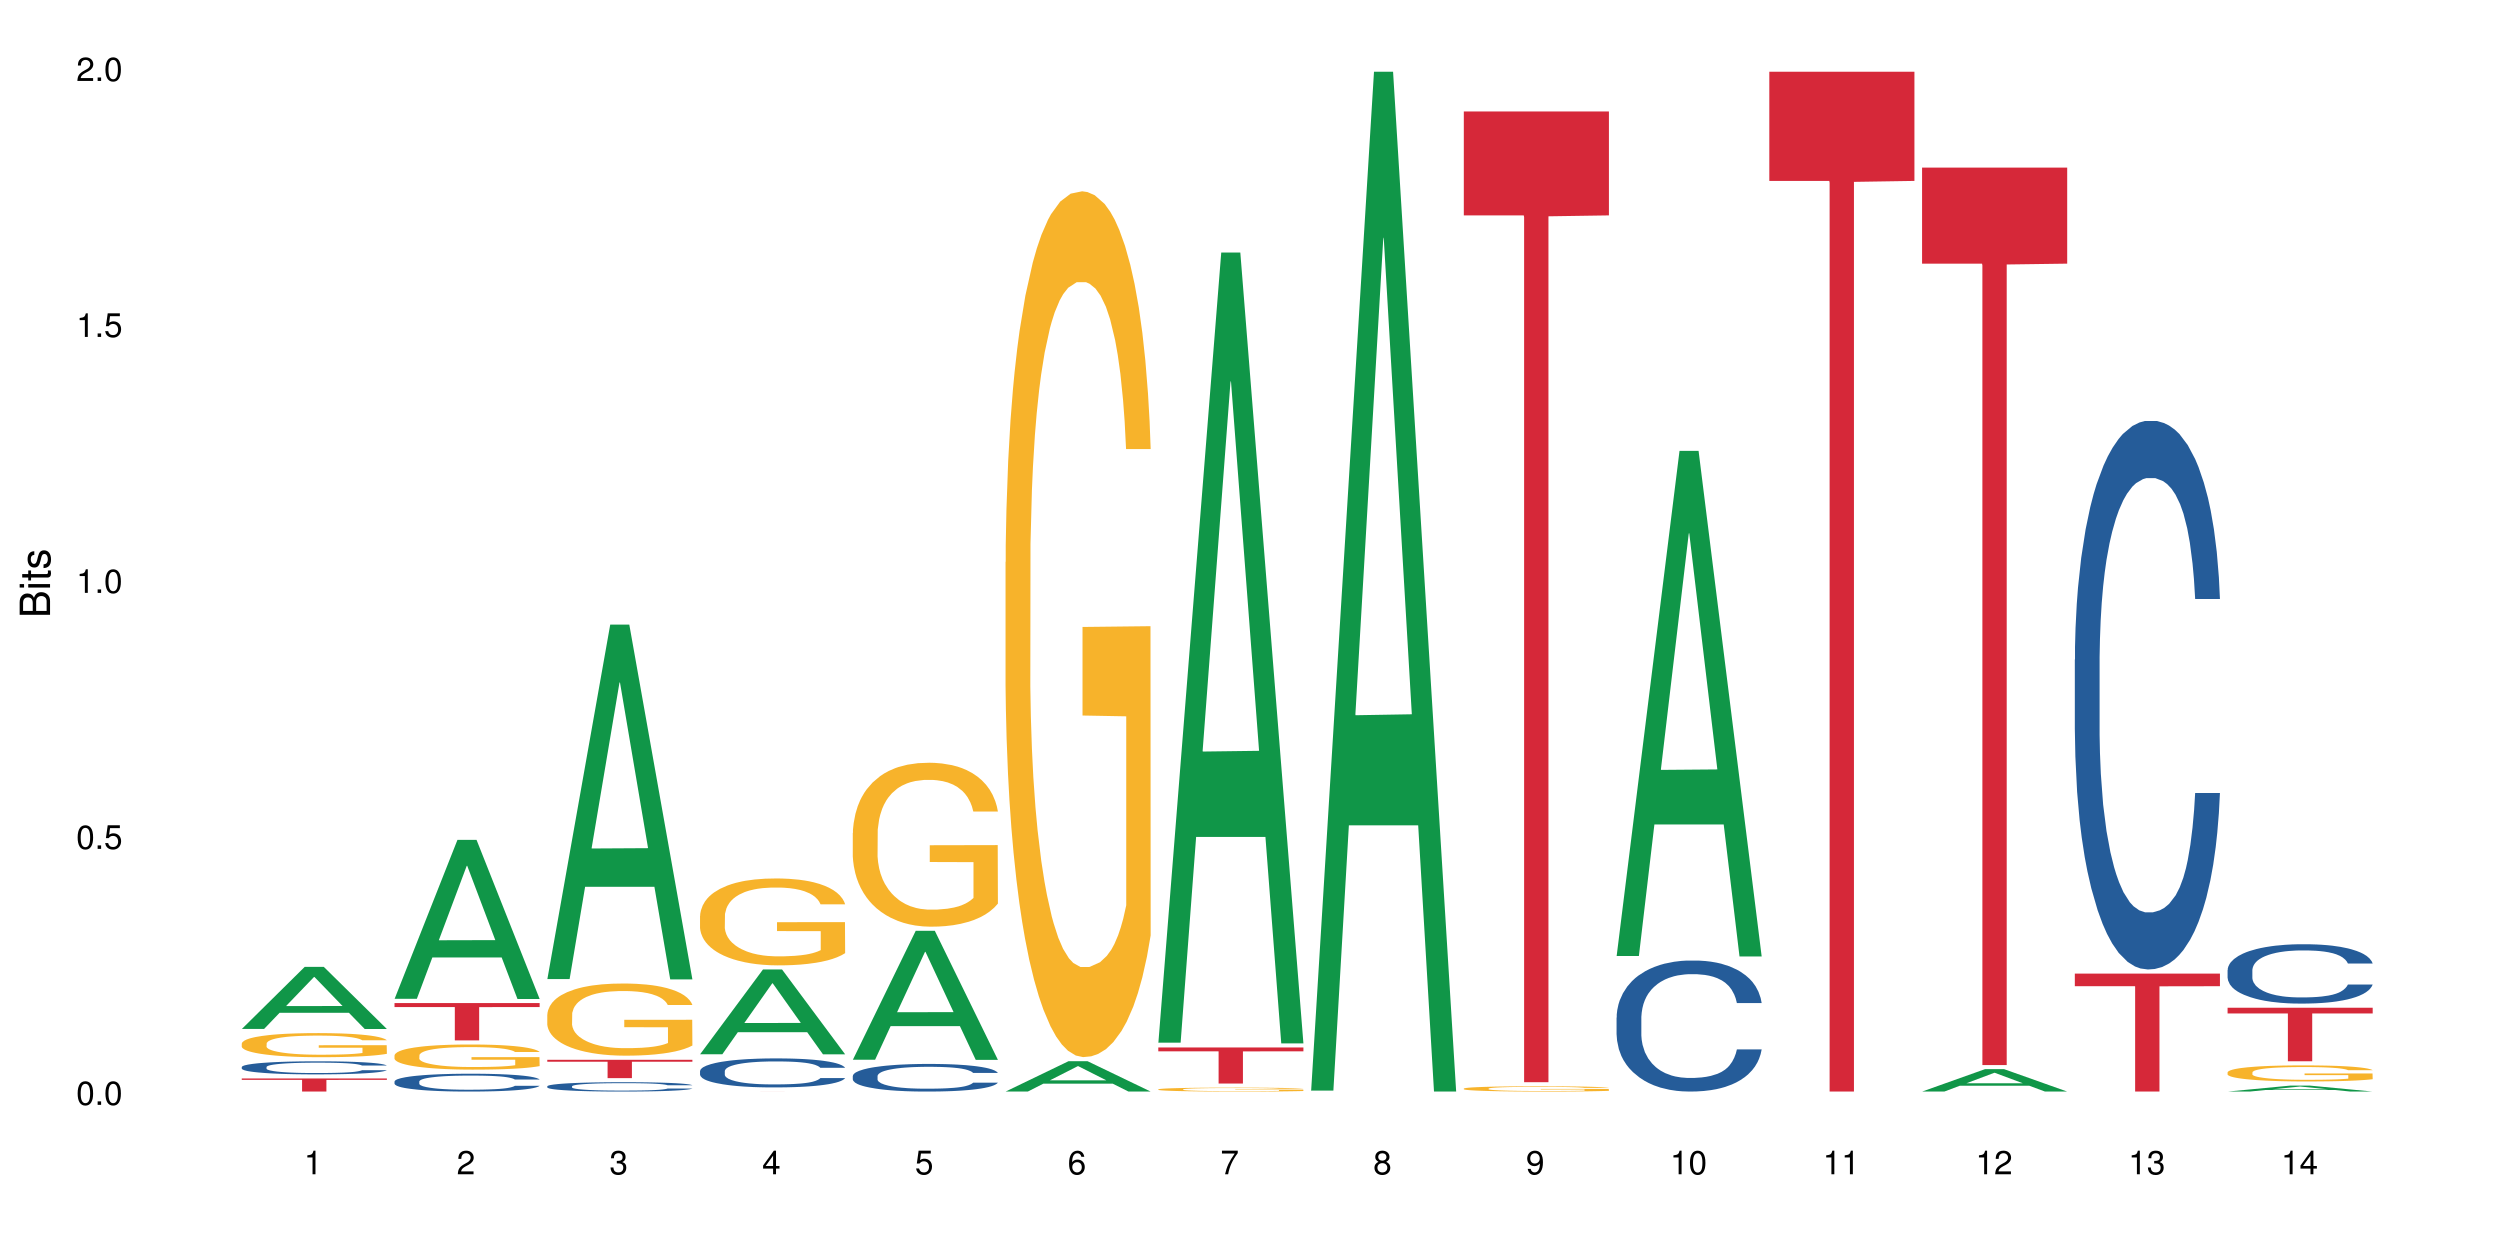 <?xml version="1.0" encoding="UTF-8"?>
<svg xmlns="http://www.w3.org/2000/svg" xmlns:xlink="http://www.w3.org/1999/xlink" width="720pt" height="360pt" viewBox="0 0 720 360" version="1.1">
<defs>
<g>
<symbol overflow="visible" id="glyph0-0">
<path style="stroke:none;" d=""/>
</symbol>
<symbol overflow="visible" id="glyph0-1">
<path style="stroke:none;" d="M 2.641 -6.797 C 2 -6.797 1.422 -6.531 1.078 -6.047 C 0.641 -5.453 0.406 -4.547 0.406 -3.297 C 0.406 -1 1.188 0.219 2.641 0.219 C 4.078 0.219 4.859 -1 4.859 -3.234 C 4.859 -4.562 4.656 -5.438 4.203 -6.047 C 3.844 -6.531 3.281 -6.797 2.641 -6.797 Z M 2.641 -6.047 C 3.547 -6.047 4 -5.125 4 -3.312 C 4 -1.375 3.562 -0.484 2.625 -0.484 C 1.734 -0.484 1.281 -1.422 1.281 -3.281 C 1.281 -5.141 1.734 -6.047 2.641 -6.047 Z M 2.641 -6.047 "/>
</symbol>
<symbol overflow="visible" id="glyph0-2">
<path style="stroke:none;" d="M 1.828 -1 L 0.828 -1 L 0.828 0 L 1.828 0 Z M 1.828 -1 "/>
</symbol>
<symbol overflow="visible" id="glyph0-3">
<path style="stroke:none;" d="M 4.562 -6.797 L 1.062 -6.797 L 0.547 -3.094 L 1.328 -3.094 C 1.719 -3.562 2.047 -3.734 2.578 -3.734 C 3.484 -3.734 4.062 -3.109 4.062 -2.094 C 4.062 -1.125 3.484 -0.531 2.578 -0.531 C 1.828 -0.531 1.375 -0.906 1.188 -1.672 L 0.328 -1.672 C 0.453 -1.109 0.547 -0.844 0.75 -0.594 C 1.125 -0.078 1.828 0.219 2.594 0.219 C 3.969 0.219 4.922 -0.781 4.922 -2.219 C 4.922 -3.562 4.031 -4.484 2.719 -4.484 C 2.25 -4.484 1.859 -4.359 1.469 -4.062 L 1.734 -5.969 L 4.562 -5.969 Z M 4.562 -6.797 "/>
</symbol>
<symbol overflow="visible" id="glyph0-4">
<path style="stroke:none;" d="M 2.484 -4.844 L 2.484 0 L 3.328 0 L 3.328 -6.797 L 2.766 -6.797 C 2.469 -5.75 2.281 -5.609 0.984 -5.453 L 0.984 -4.844 Z M 2.484 -4.844 "/>
</symbol>
<symbol overflow="visible" id="glyph0-5">
<path style="stroke:none;" d="M 4.859 -0.828 L 1.281 -0.828 C 1.359 -1.391 1.672 -1.75 2.5 -2.234 L 3.469 -2.75 C 4.406 -3.266 4.906 -3.969 4.906 -4.812 C 4.906 -5.375 4.672 -5.906 4.266 -6.266 C 3.859 -6.625 3.375 -6.797 2.719 -6.797 C 1.859 -6.797 1.219 -6.5 0.844 -5.922 C 0.609 -5.562 0.5 -5.125 0.484 -4.438 L 1.328 -4.438 C 1.359 -4.906 1.406 -5.188 1.531 -5.406 C 1.75 -5.812 2.188 -6.062 2.703 -6.062 C 3.469 -6.062 4.031 -5.516 4.031 -4.781 C 4.031 -4.25 3.719 -3.797 3.125 -3.438 L 2.234 -2.938 C 0.812 -2.141 0.406 -1.5 0.328 0 L 4.859 0 Z M 4.859 -0.828 "/>
</symbol>
<symbol overflow="visible" id="glyph0-6">
<path style="stroke:none;" d="M 2.125 -3.125 L 2.578 -3.125 C 3.516 -3.125 3.984 -2.703 3.984 -1.891 C 3.984 -1.031 3.469 -0.531 2.578 -0.531 C 1.656 -0.531 1.203 -0.984 1.156 -1.969 L 0.312 -1.969 C 0.344 -1.422 0.438 -1.078 0.609 -0.766 C 0.953 -0.109 1.625 0.219 2.547 0.219 C 3.953 0.219 4.859 -0.609 4.859 -1.906 C 4.859 -2.766 4.516 -3.25 3.703 -3.516 C 4.344 -3.766 4.656 -4.25 4.656 -4.938 C 4.656 -6.109 3.875 -6.797 2.578 -6.797 C 1.203 -6.797 0.484 -6.047 0.453 -4.609 L 1.297 -4.609 C 1.312 -5.016 1.344 -5.25 1.453 -5.453 C 1.641 -5.828 2.062 -6.062 2.594 -6.062 C 3.344 -6.062 3.797 -5.625 3.797 -4.906 C 3.797 -4.422 3.609 -4.141 3.25 -3.984 C 3.016 -3.891 2.719 -3.844 2.125 -3.844 Z M 2.125 -3.125 "/>
</symbol>
<symbol overflow="visible" id="glyph0-7">
<path style="stroke:none;" d="M 3.141 -1.625 L 3.141 0 L 3.984 0 L 3.984 -1.625 L 4.984 -1.625 L 4.984 -2.391 L 3.984 -2.391 L 3.984 -6.797 L 3.359 -6.797 L 0.266 -2.516 L 0.266 -1.625 Z M 3.141 -2.391 L 1 -2.391 L 3.141 -5.359 Z M 3.141 -2.391 "/>
</symbol>
<symbol overflow="visible" id="glyph0-8">
<path style="stroke:none;" d="M 4.781 -5.031 C 4.609 -6.141 3.891 -6.797 2.844 -6.797 C 2.094 -6.797 1.422 -6.438 1.031 -5.828 C 0.609 -5.172 0.406 -4.344 0.406 -3.094 C 0.406 -1.953 0.578 -1.234 0.984 -0.625 C 1.359 -0.078 1.953 0.219 2.703 0.219 C 3.984 0.219 4.922 -0.734 4.922 -2.078 C 4.922 -3.344 4.062 -4.234 2.844 -4.234 C 2.172 -4.234 1.641 -3.969 1.281 -3.469 C 1.281 -5.125 1.828 -6.047 2.797 -6.047 C 3.391 -6.047 3.797 -5.672 3.938 -5.031 Z M 2.734 -3.484 C 3.547 -3.484 4.062 -2.922 4.062 -2 C 4.062 -1.156 3.484 -0.531 2.703 -0.531 C 1.922 -0.531 1.328 -1.188 1.328 -2.047 C 1.328 -2.891 1.906 -3.484 2.734 -3.484 Z M 2.734 -3.484 "/>
</symbol>
<symbol overflow="visible" id="glyph0-9">
<path style="stroke:none;" d="M 4.984 -6.797 L 0.438 -6.797 L 0.438 -5.969 L 4.109 -5.969 C 2.5 -3.656 1.828 -2.234 1.328 0 L 2.219 0 C 2.594 -2.172 3.453 -4.047 4.984 -6.094 Z M 4.984 -6.797 "/>
</symbol>
<symbol overflow="visible" id="glyph0-10">
<path style="stroke:none;" d="M 3.75 -3.578 C 4.453 -4 4.688 -4.344 4.688 -4.984 C 4.688 -6.047 3.844 -6.797 2.641 -6.797 C 1.438 -6.797 0.594 -6.047 0.594 -4.984 C 0.594 -4.359 0.828 -4.016 1.516 -3.578 C 0.734 -3.203 0.359 -2.641 0.359 -1.891 C 0.359 -0.641 1.297 0.219 2.641 0.219 C 3.984 0.219 4.922 -0.641 4.922 -1.875 C 4.922 -2.641 4.531 -3.203 3.75 -3.578 Z M 2.641 -6.047 C 3.359 -6.047 3.812 -5.625 3.812 -4.969 C 3.812 -4.344 3.344 -3.922 2.641 -3.922 C 1.922 -3.922 1.453 -4.344 1.453 -4.984 C 1.453 -5.625 1.922 -6.047 2.641 -6.047 Z M 2.641 -3.203 C 3.484 -3.203 4.062 -2.672 4.062 -1.875 C 4.062 -1.062 3.484 -0.531 2.625 -0.531 C 1.797 -0.531 1.219 -1.078 1.219 -1.875 C 1.219 -2.672 1.797 -3.203 2.641 -3.203 Z M 2.641 -3.203 "/>
</symbol>
<symbol overflow="visible" id="glyph0-11">
<path style="stroke:none;" d="M 0.516 -1.547 C 0.672 -0.438 1.406 0.219 2.438 0.219 C 3.188 0.219 3.859 -0.141 4.266 -0.75 C 4.688 -1.406 4.891 -2.25 4.891 -3.484 C 4.891 -4.625 4.703 -5.359 4.312 -5.953 C 3.938 -6.5 3.344 -6.797 2.594 -6.797 C 1.297 -6.797 0.359 -5.844 0.359 -4.516 C 0.359 -3.25 1.234 -2.344 2.453 -2.344 C 3.094 -2.344 3.562 -2.578 4.016 -3.109 C 4 -1.453 3.469 -0.531 2.5 -0.531 C 1.906 -0.531 1.484 -0.906 1.359 -1.547 Z M 2.578 -6.062 C 3.375 -6.062 3.969 -5.406 3.969 -4.531 C 3.969 -3.688 3.375 -3.094 2.547 -3.094 C 1.734 -3.094 1.234 -3.672 1.234 -4.578 C 1.234 -5.438 1.797 -6.062 2.578 -6.062 Z M 2.578 -6.062 "/>
</symbol>
<symbol overflow="visible" id="glyph1-0">
<path style="stroke:none;" d=""/>
</symbol>
<symbol overflow="visible" id="glyph1-1">
<path style="stroke:none;" d="M 0 -0.953 L 0 -4.891 C 0 -5.719 -0.234 -6.344 -0.734 -6.797 C -1.188 -7.234 -1.812 -7.469 -2.5 -7.469 C -3.547 -7.469 -4.188 -7 -4.625 -5.875 C -4.984 -6.672 -5.641 -7.094 -6.531 -7.094 C -7.156 -7.094 -7.734 -6.859 -8.141 -6.391 C -8.562 -5.938 -8.75 -5.344 -8.75 -4.5 L -8.75 -0.953 Z M -4.984 -2.062 L -7.766 -2.062 L -7.766 -4.219 C -7.766 -4.844 -7.688 -5.203 -7.453 -5.5 C -7.219 -5.812 -6.859 -5.969 -6.375 -5.969 C -5.906 -5.969 -5.531 -5.812 -5.297 -5.5 C -5.062 -5.203 -4.984 -4.844 -4.984 -4.219 Z M -0.984 -2.062 L -4 -2.062 L -4 -4.781 C -4 -5.328 -3.859 -5.688 -3.578 -5.953 C -3.297 -6.219 -2.922 -6.359 -2.484 -6.359 C -2.062 -6.359 -1.688 -6.219 -1.406 -5.953 C -1.109 -5.688 -0.984 -5.328 -0.984 -4.781 Z M -0.984 -2.062 "/>
</symbol>
<symbol overflow="visible" id="glyph1-2">
<path style="stroke:none;" d="M -6.281 -1.797 L -6.281 -0.797 L 0 -0.797 L 0 -1.797 Z M -8.75 -1.797 L -8.75 -0.797 L -7.484 -0.797 L -7.484 -1.797 Z M -8.75 -1.797 "/>
</symbol>
<symbol overflow="visible" id="glyph1-3">
<path style="stroke:none;" d="M -6.281 -3.047 L -6.281 -2.016 L -8.016 -2.016 L -8.016 -1.016 L -6.281 -1.016 L -6.281 -0.172 L -5.469 -0.172 L -5.469 -1.016 L -0.719 -1.016 C -0.078 -1.016 0.281 -1.453 0.281 -2.234 C 0.281 -2.469 0.25 -2.719 0.188 -3.047 L -0.641 -3.047 C -0.609 -2.922 -0.594 -2.766 -0.594 -2.562 C -0.594 -2.141 -0.719 -2.016 -1.156 -2.016 L -5.469 -2.016 L -5.469 -3.047 Z M -6.281 -3.047 "/>
</symbol>
<symbol overflow="visible" id="glyph1-4">
<path style="stroke:none;" d="M -4.531 -5.25 C -5.766 -5.25 -6.469 -4.422 -6.469 -2.969 C -6.469 -1.516 -5.719 -0.562 -4.547 -0.562 C -3.562 -0.562 -3.094 -1.062 -2.734 -2.562 L -2.516 -3.484 C -2.344 -4.188 -2.094 -4.469 -1.625 -4.469 C -1.047 -4.469 -0.641 -3.875 -0.641 -3 C -0.641 -2.453 -0.797 -2 -1.062 -1.75 C -1.25 -1.594 -1.422 -1.531 -1.875 -1.469 L -1.875 -0.406 C -0.422 -0.453 0.281 -1.266 0.281 -2.922 C 0.281 -4.5 -0.5 -5.516 -1.719 -5.516 C -2.656 -5.516 -3.172 -4.984 -3.469 -3.734 L -3.703 -2.766 C -3.891 -1.953 -4.156 -1.609 -4.594 -1.609 C -5.172 -1.609 -5.547 -2.125 -5.547 -2.938 C -5.547 -3.75 -5.203 -4.172 -4.531 -4.203 Z M -4.531 -5.25 "/>
</symbol>
</g>
</defs>
<g id="surface114213">
<rect x="0" y="0" width="720" height="360" style="fill:rgb(100%,100%,100%);fill-opacity:1;stroke:none;"/>
<path style=" stroke:none;fill-rule:nonzero;fill:rgb(6.275%,58.824%,28.235%);fill-opacity:1;" d="M 69.629 296.336 L 69.676 296.32 L 87.758 278.457 L 93.25 278.457 L 111.422 296.355 L 105.039 296.355 L 100.484 291.684 L 80.523 291.684 L 76.059 296.336 L 69.629 296.336 L 82.445 289.75 L 98.652 289.73 L 90.57 281.379 L 90.48 281.363 L 90.391 281.414 L 82.398 289.73 L 82.445 289.75 Z M 69.629 296.336 "/>
<path style=" stroke:none;fill-rule:nonzero;fill:rgb(14.51%,36.078%,60%);fill-opacity:1;" d="M 69.629 307.297 L 69.68 307.293 L 69.68 307.211 L 69.832 307.082 L 70.191 306.914 L 70.547 306.801 L 71.465 306.598 L 72.738 306.402 L 74.062 306.25 L 75.031 306.16 L 75.898 306.094 L 77.887 305.965 L 79.16 305.898 L 80.535 305.84 L 82.219 305.781 L 83.441 305.746 L 86.195 305.691 L 88.234 305.668 L 89.812 305.66 L 93.227 305.66 L 95.266 305.672 L 96.746 305.688 L 98.375 305.719 L 99.75 305.746 L 102.148 305.824 L 104.289 305.922 L 105.258 305.977 L 106.785 306.082 L 107.957 306.184 L 108.773 306.273 L 109.691 306.402 L 110.504 306.559 L 111.117 306.734 L 111.422 306.879 L 104.289 306.879 L 103.93 306.742 L 103.523 306.637 L 102.758 306.496 L 101.992 306.395 L 100.922 306.297 L 99.957 306.23 L 98.629 306.164 L 97.457 306.125 L 96.234 306.094 L 95.062 306.07 L 92.82 306.051 L 90.219 306.051 L 89.254 306.059 L 87.266 306.086 L 86.195 306.109 L 84.664 306.156 L 83.594 306.203 L 82.32 306.27 L 81.453 306.328 L 80.383 306.418 L 79.617 306.5 L 78.754 306.613 L 78.242 306.699 L 77.785 306.793 L 77.375 306.906 L 77.07 307.027 L 76.867 307.156 L 76.766 307.281 L 76.766 307.812 L 76.867 307.938 L 77.121 308.082 L 77.785 308.293 L 78.754 308.473 L 79.875 308.621 L 80.945 308.723 L 81.555 308.77 L 82.371 308.824 L 83.645 308.895 L 85.48 308.965 L 86.551 308.992 L 88.184 309.02 L 89.863 309.031 L 92.105 309.031 L 94.094 309.02 L 95.418 309 L 96.797 308.973 L 98.68 308.914 L 99.852 308.859 L 100.871 308.793 L 101.637 308.73 L 102.148 308.676 L 102.91 308.566 L 103.523 308.449 L 103.98 308.328 L 104.289 308.215 L 111.422 308.215 L 111.117 308.352 L 110.66 308.484 L 110.199 308.586 L 109.484 308.707 L 108.672 308.812 L 107.5 308.934 L 106.531 309.012 L 105.258 309.098 L 104.082 309.164 L 102.809 309.223 L 100.922 309.289 L 99.699 309.324 L 98.375 309.355 L 96.797 309.383 L 94.809 309.406 L 92.668 309.422 L 90.68 309.426 L 88.539 309.418 L 86.957 309.402 L 84.867 309.375 L 82.27 309.312 L 80.383 309.246 L 78.906 309.18 L 77.633 309.113 L 76.203 309.02 L 74.371 308.867 L 73.25 308.75 L 72.484 308.652 L 71.617 308.52 L 71.004 308.398 L 70.293 308.207 L 69.781 307.961 L 69.629 307.773 Z M 69.629 307.297 "/>
<path style=" stroke:none;fill-rule:nonzero;fill:rgb(96.863%,70.196%,16.863%);fill-opacity:1;" d="M 69.629 300.508 L 69.68 300.5 L 69.68 300.375 L 69.883 300.09 L 70.395 299.695 L 71.055 299.371 L 71.77 299.117 L 72.23 298.984 L 72.992 298.797 L 73.656 298.656 L 75.336 298.371 L 77.477 298.105 L 78.652 297.988 L 79.977 297.883 L 81.863 297.762 L 82.727 297.719 L 85.379 297.617 L 88.387 297.551 L 91.699 297.531 L 93.227 297.539 L 95.316 297.566 L 98.172 297.633 L 99.801 297.699 L 101.078 297.762 L 102.402 297.844 L 104.031 297.973 L 105.562 298.121 L 106.785 298.273 L 108.008 298.465 L 109.027 298.668 L 109.895 298.891 L 110.66 299.156 L 111.117 299.379 L 111.422 299.602 L 104.34 299.602 L 103.93 299.379 L 103.473 299.207 L 102.707 299 L 101.941 298.848 L 101.18 298.727 L 99.75 298.562 L 98.527 298.461 L 97 298.371 L 95.52 298.312 L 93.84 298.273 L 92.82 298.262 L 90.117 298.262 L 87.672 298.309 L 86.246 298.359 L 85.227 298.41 L 83.797 298.504 L 82.934 298.578 L 82.422 298.629 L 80.895 298.828 L 79.875 299.004 L 79.312 299.125 L 78.602 299.316 L 78.09 299.488 L 77.531 299.742 L 77.223 299.93 L 76.816 300.363 L 76.766 301.504 L 76.918 301.746 L 77.223 302.004 L 77.633 302.234 L 78.242 302.473 L 78.855 302.66 L 79.926 302.906 L 80.844 303.07 L 81.555 303.18 L 82.934 303.352 L 83.492 303.406 L 84.816 303.52 L 86.195 303.609 L 87.875 303.688 L 89.148 303.723 L 91.188 303.754 L 93.789 303.754 L 96.848 303.719 L 98.781 303.668 L 100.109 303.617 L 100.977 303.57 L 102.047 303.504 L 102.809 303.438 L 103.523 303.367 L 104.391 303.262 L 104.391 301.746 L 91.801 301.738 L 91.801 301.027 L 111.371 301.023 L 111.422 303.504 L 110.352 303.672 L 109.027 303.84 L 107.754 303.965 L 106.43 304.074 L 104.543 304.195 L 103.012 304.27 L 100.668 304.359 L 98.527 304.414 L 96.285 304.453 L 94.297 304.473 L 91.953 304.48 L 89.863 304.465 L 87.621 304.43 L 85.836 304.379 L 84.207 304.312 L 82.574 304.23 L 80.535 304.098 L 79.211 303.992 L 77.836 303.855 L 76.461 303.699 L 75.234 303.527 L 74.422 303.395 L 73.605 303.242 L 72.738 303.051 L 71.922 302.836 L 71.312 302.641 L 70.75 302.418 L 70.344 302.207 L 69.934 301.922 L 69.73 301.695 L 69.629 301.496 Z M 69.629 300.508 "/>
<path style=" stroke:none;fill-rule:nonzero;fill:rgb(83.922%,15.686%,22.353%);fill-opacity:1;" d="M 69.629 310.605 L 111.422 310.605 L 111.422 311.008 L 94.004 311.012 L 94.004 314.371 L 86.996 314.371 L 86.996 311.016 L 86.895 311.008 L 69.629 311.008 Z M 69.629 310.605 "/>
<path style=" stroke:none;fill-rule:nonzero;fill:rgb(6.275%,58.824%,28.235%);fill-opacity:1;" d="M 113.621 287.664 L 113.668 287.621 L 131.75 241.875 L 137.242 241.875 L 155.418 287.707 L 149.031 287.707 L 144.477 275.742 L 124.52 275.742 L 120.051 287.664 L 113.621 287.664 L 126.438 270.793 L 142.645 270.75 L 134.562 249.363 L 134.477 249.32 L 134.387 249.449 L 126.395 270.75 L 126.438 270.793 Z M 113.621 287.664 "/>
<path style=" stroke:none;fill-rule:nonzero;fill:rgb(14.51%,36.078%,60%);fill-opacity:1;" d="M 113.621 311.469 L 113.672 311.465 L 113.672 311.352 L 113.828 311.172 L 114.184 310.949 L 114.539 310.793 L 115.457 310.516 L 116.73 310.25 L 118.059 310.043 L 119.023 309.922 L 119.891 309.828 L 121.879 309.652 L 123.152 309.562 L 124.531 309.484 L 126.211 309.402 L 127.434 309.355 L 130.188 309.281 L 132.227 309.25 L 133.805 309.234 L 137.223 309.234 L 139.258 309.254 L 140.738 309.277 L 142.367 309.316 L 143.746 309.355 L 146.141 309.461 L 148.281 309.594 L 149.25 309.668 L 150.777 309.812 L 151.949 309.953 L 152.766 310.074 L 153.684 310.25 L 154.5 310.461 L 155.109 310.699 L 155.418 310.902 L 148.281 310.902 L 147.926 310.715 L 147.516 310.566 L 146.75 310.375 L 145.988 310.238 L 144.918 310.102 L 143.949 310.016 L 142.625 309.926 L 141.453 309.867 L 140.227 309.828 L 139.055 309.797 L 136.812 309.77 L 134.215 309.77 L 133.246 309.781 L 131.258 309.816 L 130.188 309.852 L 128.66 309.914 L 127.59 309.977 L 126.312 310.07 L 125.449 310.152 L 124.379 310.273 L 123.613 310.379 L 122.746 310.535 L 122.234 310.652 L 121.777 310.785 L 121.371 310.938 L 121.062 311.102 L 120.859 311.277 L 120.758 311.445 L 120.758 312.172 L 120.859 312.344 L 121.113 312.539 L 121.777 312.828 L 122.746 313.074 L 123.867 313.273 L 124.938 313.414 L 125.551 313.48 L 126.363 313.555 L 127.641 313.648 L 129.473 313.742 L 130.543 313.777 L 132.176 313.816 L 133.855 313.836 L 136.098 313.836 L 138.086 313.816 L 139.414 313.793 L 140.789 313.754 L 142.676 313.676 L 143.848 313.602 L 144.867 313.512 L 145.629 313.422 L 146.141 313.348 L 146.906 313.203 L 147.516 313.043 L 147.977 312.879 L 148.281 312.719 L 155.418 312.719 L 155.109 312.906 L 154.652 313.09 L 154.191 313.227 L 153.48 313.391 L 152.664 313.535 L 151.492 313.699 L 150.523 313.809 L 149.25 313.926 L 148.078 314.016 L 146.805 314.094 L 144.918 314.188 L 143.695 314.234 L 142.367 314.277 L 140.789 314.312 L 138.801 314.348 L 136.66 314.367 L 134.672 314.371 L 132.531 314.359 L 130.953 314.344 L 128.863 314.301 L 126.262 314.215 L 124.379 314.125 L 122.898 314.039 L 121.625 313.945 L 120.199 313.816 L 118.363 313.609 L 117.242 313.449 L 116.477 313.32 L 115.609 313.137 L 115 312.973 L 114.285 312.707 L 113.777 312.375 L 113.621 312.117 Z M 113.621 311.469 "/>
<path style=" stroke:none;fill-rule:nonzero;fill:rgb(96.863%,70.196%,16.863%);fill-opacity:1;" d="M 113.621 303.918 L 113.672 303.91 L 113.672 303.777 L 113.879 303.48 L 114.387 303.07 L 115.051 302.734 L 115.762 302.469 L 116.223 302.328 L 116.988 302.129 L 117.648 301.984 L 119.332 301.688 L 121.473 301.41 L 122.645 301.289 L 123.969 301.18 L 125.855 301.055 L 126.723 301.008 L 129.371 300.902 L 132.379 300.836 L 135.691 300.816 L 137.223 300.82 L 139.312 300.848 L 142.164 300.922 L 143.797 300.988 L 145.07 301.055 L 146.395 301.141 L 148.027 301.27 L 149.555 301.43 L 150.777 301.59 L 152 301.785 L 153.02 302 L 153.887 302.23 L 154.652 302.508 L 155.109 302.738 L 155.418 302.969 L 148.332 302.969 L 147.926 302.738 L 147.465 302.559 L 146.699 302.344 L 145.938 302.184 L 145.172 302.059 L 143.746 301.887 L 142.523 301.781 L 140.992 301.688 L 139.516 301.629 L 137.832 301.59 L 136.812 301.574 L 134.113 301.574 L 131.664 301.621 L 130.238 301.676 L 129.219 301.727 L 127.793 301.828 L 126.926 301.906 L 126.414 301.957 L 124.887 302.164 L 123.867 302.348 L 123.305 302.473 L 122.594 302.672 L 122.082 302.852 L 121.523 303.117 L 121.219 303.312 L 120.809 303.766 L 120.758 304.953 L 120.91 305.207 L 121.219 305.477 L 121.625 305.715 L 122.234 305.965 L 122.848 306.156 L 123.918 306.414 L 124.836 306.586 L 125.551 306.699 L 126.926 306.879 L 127.484 306.938 L 128.812 307.059 L 130.188 307.148 L 131.871 307.23 L 133.145 307.27 L 135.184 307.301 L 137.781 307.301 L 140.84 307.262 L 142.777 307.211 L 144.102 307.156 L 144.969 307.109 L 146.039 307.039 L 146.805 306.973 L 147.516 306.898 L 148.383 306.785 L 148.383 305.207 L 135.793 305.199 L 135.793 304.457 L 155.367 304.453 L 155.418 307.039 L 154.348 307.215 L 153.02 307.387 L 151.746 307.52 L 150.422 307.633 L 148.535 307.758 L 147.008 307.836 L 144.664 307.93 L 142.523 307.988 L 140.277 308.027 L 138.293 308.051 L 135.945 308.055 L 133.855 308.043 L 131.613 308.004 L 129.832 307.949 L 128.199 307.883 L 126.57 307.797 L 124.531 307.66 L 123.203 307.547 L 121.828 307.406 L 120.453 307.242 L 119.23 307.062 L 118.414 306.926 L 117.598 306.766 L 116.73 306.566 L 115.918 306.344 L 115.305 306.137 L 114.742 305.906 L 114.336 305.688 L 113.93 305.391 L 113.727 305.152 L 113.621 304.949 Z M 113.621 303.918 "/>
<path style=" stroke:none;fill-rule:nonzero;fill:rgb(83.922%,15.686%,22.353%);fill-opacity:1;" d="M 113.621 288.887 L 155.418 288.887 L 155.418 290.035 L 138 290.047 L 138 299.637 L 130.988 299.637 L 130.988 290.059 L 130.887 290.035 L 113.621 290.035 Z M 113.621 288.887 "/>
<path style=" stroke:none;fill-rule:nonzero;fill:rgb(6.275%,58.824%,28.235%);fill-opacity:1;" d="M 157.617 281.973 L 157.66 281.879 L 175.746 179.887 L 181.238 179.887 L 199.41 282.07 L 193.023 282.07 L 188.469 255.398 L 168.512 255.398 L 164.047 281.973 L 157.617 281.973 L 170.43 244.363 L 186.641 244.27 L 178.559 196.582 L 178.469 196.488 L 178.379 196.773 L 170.387 244.27 L 170.43 244.363 Z M 157.617 281.973 "/>
<path style=" stroke:none;fill-rule:nonzero;fill:rgb(14.51%,36.078%,60%);fill-opacity:1;" d="M 157.617 312.848 L 157.668 312.844 L 157.668 312.785 L 157.82 312.691 L 158.176 312.574 L 158.535 312.492 L 159.449 312.348 L 160.727 312.207 L 162.051 312.098 L 163.02 312.035 L 163.887 311.984 L 165.871 311.895 L 167.148 311.848 L 168.523 311.805 L 170.207 311.762 L 171.43 311.738 L 174.18 311.699 L 176.219 311.68 L 177.801 311.676 L 181.215 311.676 L 183.254 311.684 L 184.73 311.695 L 186.363 311.715 L 187.738 311.738 L 190.133 311.793 L 192.273 311.863 L 193.242 311.902 L 194.773 311.977 L 195.945 312.051 L 196.758 312.117 L 197.676 312.207 L 198.492 312.316 L 199.105 312.441 L 199.41 312.551 L 192.273 312.551 L 191.918 312.449 L 191.512 312.375 L 190.746 312.273 L 189.98 312.203 L 188.91 312.129 L 187.941 312.082 L 186.617 312.035 L 185.445 312.008 L 184.223 311.984 L 183.051 311.969 L 180.805 311.957 L 178.207 311.957 L 177.238 311.961 L 175.25 311.98 L 174.18 311.996 L 172.652 312.031 L 171.582 312.062 L 170.309 312.113 L 169.441 312.156 L 168.371 312.219 L 167.605 312.277 L 166.738 312.355 L 166.23 312.418 L 165.77 312.488 L 165.363 312.57 L 165.059 312.656 L 164.855 312.746 L 164.75 312.836 L 164.75 313.219 L 164.855 313.305 L 165.109 313.41 L 165.77 313.559 L 166.738 313.691 L 167.859 313.793 L 168.93 313.867 L 169.543 313.902 L 170.359 313.941 L 171.633 313.992 L 173.469 314.039 L 174.539 314.059 L 176.168 314.078 L 177.852 314.09 L 180.094 314.09 L 182.082 314.078 L 183.406 314.066 L 184.781 314.047 L 186.668 314.008 L 187.84 313.965 L 188.859 313.918 L 189.625 313.871 L 190.133 313.832 L 190.898 313.758 L 191.512 313.672 L 191.969 313.586 L 192.273 313.504 L 199.41 313.504 L 199.105 313.602 L 198.645 313.699 L 198.188 313.77 L 197.473 313.855 L 196.656 313.934 L 195.484 314.02 L 194.516 314.074 L 193.242 314.137 L 192.07 314.184 L 190.797 314.227 L 188.91 314.273 L 187.688 314.301 L 186.363 314.32 L 184.781 314.34 L 182.793 314.359 L 180.652 314.367 L 178.664 314.371 L 176.523 314.367 L 174.945 314.355 L 172.855 314.332 L 170.258 314.289 L 168.371 314.242 L 166.891 314.195 L 165.617 314.145 L 164.191 314.078 L 162.355 313.973 L 161.234 313.887 L 160.469 313.82 L 159.605 313.723 L 158.992 313.637 L 158.277 313.5 L 157.77 313.324 L 157.617 313.188 Z M 157.617 312.848 "/>
<path style=" stroke:none;fill-rule:nonzero;fill:rgb(96.863%,70.196%,16.863%);fill-opacity:1;" d="M 157.617 292.152 L 157.668 292.133 L 157.668 291.754 L 157.871 290.898 L 158.379 289.723 L 159.043 288.754 L 159.758 287.996 L 160.215 287.598 L 160.98 287.027 L 161.641 286.609 L 163.324 285.754 L 165.465 284.957 L 166.637 284.617 L 167.961 284.293 L 169.848 283.934 L 170.715 283.801 L 173.363 283.496 L 176.371 283.309 L 179.684 283.25 L 181.215 283.27 L 183.305 283.344 L 186.156 283.555 L 187.789 283.742 L 189.062 283.934 L 190.387 284.18 L 192.02 284.559 L 193.547 285.016 L 194.773 285.469 L 195.996 286.039 L 197.016 286.648 L 197.879 287.312 L 198.645 288.109 L 199.105 288.773 L 199.41 289.438 L 192.324 289.438 L 191.918 288.773 L 191.457 288.262 L 190.695 287.633 L 189.93 287.18 L 189.164 286.816 L 187.738 286.324 L 186.516 286.02 L 184.984 285.754 L 183.508 285.586 L 181.824 285.469 L 180.805 285.434 L 178.105 285.434 L 175.66 285.566 L 174.23 285.719 L 173.211 285.871 L 171.785 286.152 L 170.918 286.383 L 170.41 286.535 L 168.879 287.121 L 167.859 287.652 L 167.301 288.016 L 166.586 288.582 L 166.078 289.098 L 165.516 289.855 L 165.211 290.426 L 164.801 291.715 L 164.75 295.133 L 164.906 295.852 L 165.211 296.633 L 165.617 297.316 L 166.23 298.035 L 166.84 298.586 L 167.91 299.328 L 168.828 299.82 L 169.543 300.145 L 170.918 300.656 L 171.48 300.828 L 172.805 301.168 L 174.18 301.434 L 175.863 301.66 L 177.137 301.777 L 179.176 301.871 L 181.773 301.871 L 184.832 301.758 L 186.77 301.605 L 188.094 301.453 L 188.961 301.32 L 190.031 301.113 L 190.797 300.922 L 191.512 300.711 L 192.375 300.391 L 192.375 295.852 L 179.789 295.836 L 179.789 293.707 L 199.359 293.691 L 199.41 301.113 L 198.34 301.625 L 197.016 302.117 L 195.738 302.496 L 194.414 302.82 L 192.527 303.18 L 191 303.406 L 188.656 303.676 L 186.516 303.844 L 184.273 303.957 L 182.285 304.016 L 179.941 304.035 L 177.852 303.996 L 175.609 303.883 L 173.824 303.73 L 172.191 303.539 L 170.562 303.293 L 168.523 302.895 L 167.199 302.574 L 165.82 302.176 L 164.445 301.699 L 163.223 301.188 L 162.406 300.789 L 161.59 300.332 L 160.727 299.762 L 159.91 299.117 L 159.297 298.531 L 158.738 297.867 L 158.328 297.238 L 157.922 296.387 L 157.719 295.703 L 157.617 295.113 Z M 157.617 292.152 "/>
<path style=" stroke:none;fill-rule:nonzero;fill:rgb(83.922%,15.686%,22.353%);fill-opacity:1;" d="M 157.617 305.215 L 199.41 305.215 L 199.41 305.777 L 181.992 305.785 L 181.992 310.496 L 174.984 310.496 L 174.984 305.789 L 174.883 305.777 L 157.617 305.777 Z M 157.617 305.215 "/>
<path style=" stroke:none;fill-rule:nonzero;fill:rgb(6.275%,58.824%,28.235%);fill-opacity:1;" d="M 201.609 303.625 L 201.652 303.602 L 219.738 279.207 L 225.23 279.207 L 243.402 303.648 L 237.02 303.648 L 232.465 297.266 L 212.504 297.266 L 208.039 303.625 L 201.609 303.625 L 214.426 294.629 L 230.633 294.605 L 222.551 283.199 L 222.461 283.18 L 222.371 283.246 L 214.379 294.605 L 214.426 294.629 Z M 201.609 303.625 "/>
<path style=" stroke:none;fill-rule:nonzero;fill:rgb(14.51%,36.078%,60%);fill-opacity:1;" d="M 201.609 308.461 L 201.66 308.453 L 201.66 308.27 L 201.812 307.98 L 202.172 307.613 L 202.527 307.359 L 203.445 306.91 L 204.719 306.477 L 206.043 306.141 L 207.012 305.941 L 207.879 305.789 L 209.867 305.504 L 211.141 305.359 L 212.516 305.23 L 214.199 305.102 L 215.422 305.023 L 218.176 304.902 L 220.211 304.848 L 221.793 304.828 L 225.207 304.828 L 227.246 304.855 L 228.723 304.895 L 230.355 304.957 L 231.73 305.023 L 234.129 305.191 L 236.27 305.406 L 237.234 305.527 L 238.766 305.766 L 239.938 305.996 L 240.754 306.191 L 241.672 306.477 L 242.484 306.82 L 243.098 307.207 L 243.402 307.535 L 236.27 307.535 L 235.91 307.23 L 235.504 306.996 L 234.738 306.68 L 233.973 306.461 L 232.902 306.238 L 231.934 306.094 L 230.609 305.949 L 229.438 305.855 L 228.215 305.789 L 227.043 305.742 L 224.801 305.695 L 222.199 305.695 L 221.23 305.711 L 219.246 305.773 L 218.176 305.828 L 216.645 305.934 L 215.574 306.031 L 214.301 306.184 L 213.434 306.316 L 212.363 306.512 L 211.598 306.688 L 210.734 306.941 L 210.223 307.133 L 209.766 307.348 L 209.355 307.598 L 209.051 307.863 L 208.848 308.148 L 208.746 308.422 L 208.746 309.605 L 208.848 309.879 L 209.102 310.203 L 209.766 310.668 L 210.734 311.07 L 211.855 311.391 L 212.926 311.621 L 213.535 311.727 L 214.352 311.852 L 215.625 312.004 L 217.461 312.156 L 218.531 312.219 L 220.16 312.277 L 221.844 312.309 L 224.086 312.309 L 226.074 312.277 L 227.398 312.238 L 228.777 312.18 L 230.66 312.051 L 231.832 311.926 L 232.852 311.781 L 233.617 311.637 L 234.129 311.516 L 234.891 311.277 L 235.504 311.02 L 235.961 310.75 L 236.27 310.492 L 243.402 310.492 L 243.098 310.797 L 242.641 311.094 L 242.18 311.316 L 241.465 311.582 L 240.652 311.82 L 239.48 312.086 L 238.512 312.262 L 237.234 312.453 L 236.062 312.598 L 234.789 312.73 L 232.902 312.883 L 231.68 312.957 L 230.355 313.027 L 228.777 313.086 L 226.789 313.141 L 224.648 313.172 L 222.66 313.18 L 220.52 313.164 L 218.938 313.133 L 216.848 313.066 L 214.25 312.926 L 212.363 312.781 L 210.887 312.637 L 209.613 312.484 L 208.184 312.277 L 206.348 311.941 L 205.227 311.684 L 204.465 311.469 L 203.598 311.172 L 202.984 310.902 L 202.273 310.477 L 201.762 309.934 L 201.609 309.516 Z M 201.609 308.461 "/>
<path style=" stroke:none;fill-rule:nonzero;fill:rgb(96.863%,70.196%,16.863%);fill-opacity:1;" d="M 201.609 263.715 L 201.66 263.695 L 201.66 263.238 L 201.863 262.207 L 202.375 260.789 L 203.035 259.625 L 203.75 258.711 L 204.207 258.23 L 204.973 257.543 L 205.637 257.039 L 207.316 256.012 L 209.457 255.051 L 210.629 254.641 L 211.957 254.25 L 213.844 253.816 L 214.707 253.656 L 217.359 253.293 L 220.367 253.062 L 223.68 252.992 L 225.207 253.016 L 227.297 253.109 L 230.152 253.359 L 231.781 253.59 L 233.059 253.816 L 234.383 254.113 L 236.012 254.57 L 237.543 255.121 L 238.766 255.668 L 239.988 256.355 L 241.008 257.086 L 241.875 257.887 L 242.641 258.848 L 243.098 259.648 L 243.402 260.445 L 236.32 260.445 L 235.91 259.648 L 235.453 259.031 L 234.688 258.273 L 233.922 257.727 L 233.16 257.293 L 231.73 256.699 L 230.508 256.332 L 228.98 256.012 L 227.5 255.805 L 225.82 255.668 L 224.801 255.625 L 222.098 255.625 L 219.652 255.781 L 218.227 255.965 L 217.207 256.148 L 215.777 256.492 L 214.914 256.766 L 214.402 256.949 L 212.875 257.656 L 211.855 258.297 L 211.293 258.734 L 210.578 259.418 L 210.07 260.035 L 209.508 260.949 L 209.203 261.637 L 208.797 263.191 L 208.746 267.305 L 208.898 268.176 L 209.203 269.113 L 209.613 269.934 L 210.223 270.805 L 210.836 271.469 L 211.906 272.359 L 212.824 272.953 L 213.535 273.34 L 214.914 273.957 L 215.473 274.164 L 216.797 274.578 L 218.176 274.895 L 219.855 275.172 L 221.129 275.309 L 223.168 275.422 L 225.77 275.422 L 228.828 275.285 L 230.762 275.102 L 232.09 274.918 L 232.953 274.758 L 234.023 274.508 L 234.789 274.277 L 235.504 274.027 L 236.371 273.641 L 236.371 268.176 L 223.781 268.152 L 223.781 265.59 L 243.352 265.57 L 243.402 274.508 L 242.332 275.125 L 241.008 275.719 L 239.734 276.176 L 238.41 276.566 L 236.523 277 L 234.992 277.273 L 232.648 277.594 L 230.508 277.801 L 228.266 277.938 L 226.277 278.004 L 223.934 278.027 L 221.844 277.984 L 219.602 277.844 L 217.816 277.664 L 216.188 277.434 L 214.555 277.137 L 212.516 276.656 L 211.191 276.27 L 209.816 275.789 L 208.438 275.215 L 207.215 274.598 L 206.402 274.117 L 205.586 273.57 L 204.719 272.883 L 203.902 272.105 L 203.293 271.398 L 202.73 270.598 L 202.324 269.844 L 201.914 268.816 L 201.711 267.992 L 201.609 267.281 Z M 201.609 263.715 "/>
<path style=" stroke:none;fill-rule:nonzero;fill:rgb(83.922%,15.686%,22.353%);fill-opacity:1;" d="M 201.609 314.359 L 243.402 314.359 L 225.984 314.359 L 225.984 314.371 L 218.977 314.371 L 218.977 314.359 Z M 201.609 314.359 "/>
<path style=" stroke:none;fill-rule:nonzero;fill:rgb(6.275%,58.824%,28.235%);fill-opacity:1;" d="M 245.602 305.203 L 245.648 305.168 L 263.73 268.066 L 269.223 268.066 L 287.398 305.238 L 281.012 305.238 L 276.457 295.535 L 256.496 295.535 L 252.031 305.203 L 245.602 305.203 L 258.418 291.523 L 274.625 291.488 L 266.543 274.141 L 266.457 274.105 L 266.367 274.211 L 258.375 291.488 L 258.418 291.523 Z M 245.602 305.203 "/>
<path style=" stroke:none;fill-rule:nonzero;fill:rgb(14.51%,36.078%,60%);fill-opacity:1;" d="M 245.602 309.879 L 245.652 309.871 L 245.652 309.695 L 245.809 309.422 L 246.164 309.07 L 246.52 308.832 L 247.438 308.402 L 248.711 307.988 L 250.035 307.668 L 251.004 307.48 L 251.871 307.336 L 253.859 307.066 L 255.133 306.926 L 256.512 306.805 L 258.191 306.68 L 259.414 306.609 L 262.168 306.492 L 264.207 306.441 L 265.785 306.418 L 269.199 306.418 L 271.238 306.449 L 272.719 306.484 L 274.348 306.543 L 275.727 306.609 L 278.121 306.766 L 280.262 306.973 L 281.23 307.086 L 282.758 307.312 L 283.93 307.531 L 284.746 307.719 L 285.664 307.988 L 286.48 308.316 L 287.09 308.688 L 287.398 309 L 280.262 309 L 279.906 308.707 L 279.496 308.484 L 278.73 308.184 L 277.969 307.973 L 276.898 307.762 L 275.93 307.625 L 274.605 307.488 L 273.43 307.398 L 272.207 307.336 L 271.035 307.289 L 268.793 307.246 L 266.195 307.246 L 265.227 307.262 L 263.238 307.32 L 262.168 307.371 L 260.637 307.473 L 259.566 307.566 L 258.293 307.711 L 257.426 307.836 L 256.355 308.023 L 255.594 308.191 L 254.727 308.434 L 254.215 308.613 L 253.758 308.816 L 253.352 309.059 L 253.043 309.312 L 252.84 309.582 L 252.738 309.844 L 252.738 310.969 L 252.84 311.23 L 253.094 311.535 L 253.758 311.98 L 254.727 312.363 L 255.848 312.668 L 256.918 312.887 L 257.531 312.988 L 258.344 313.105 L 259.617 313.25 L 261.453 313.398 L 262.523 313.453 L 264.156 313.512 L 265.836 313.543 L 268.078 313.543 L 270.066 313.512 L 271.395 313.477 L 272.77 313.418 L 274.656 313.293 L 275.828 313.18 L 276.848 313.039 L 277.609 312.902 L 278.121 312.785 L 278.887 312.562 L 279.496 312.312 L 279.957 312.059 L 280.262 311.812 L 287.398 311.812 L 287.09 312.102 L 286.633 312.387 L 286.172 312.598 L 285.461 312.852 L 284.645 313.078 L 283.473 313.332 L 282.504 313.5 L 281.23 313.68 L 280.059 313.816 L 278.781 313.941 L 276.898 314.086 L 275.676 314.16 L 274.348 314.227 L 272.77 314.285 L 270.781 314.336 L 268.641 314.363 L 266.652 314.371 L 264.512 314.355 L 262.934 314.328 L 260.844 314.262 L 258.242 314.129 L 256.355 313.992 L 254.879 313.855 L 253.605 313.711 L 252.18 313.512 L 250.344 313.191 L 249.223 312.945 L 248.457 312.742 L 247.59 312.457 L 246.98 312.203 L 246.266 311.797 L 245.754 311.281 L 245.602 310.883 Z M 245.602 309.879 "/>
<path style=" stroke:none;fill-rule:nonzero;fill:rgb(96.863%,70.196%,16.863%);fill-opacity:1;" d="M 245.602 239.895 L 245.652 239.848 L 245.652 238.988 L 245.859 237.047 L 246.367 234.375 L 247.031 232.176 L 247.742 230.449 L 248.203 229.543 L 248.965 228.25 L 249.629 227.301 L 251.312 225.359 L 253.453 223.551 L 254.625 222.773 L 255.949 222.039 L 257.836 221.223 L 258.703 220.918 L 261.352 220.23 L 264.359 219.797 L 267.672 219.668 L 269.199 219.711 L 271.289 219.883 L 274.145 220.359 L 275.777 220.789 L 277.051 221.223 L 278.375 221.781 L 280.008 222.645 L 281.535 223.68 L 282.758 224.715 L 283.98 226.008 L 285 227.387 L 285.867 228.898 L 286.633 230.707 L 287.09 232.219 L 287.398 233.727 L 280.312 233.727 L 279.906 232.219 L 279.445 231.055 L 278.68 229.629 L 277.918 228.594 L 277.152 227.777 L 275.727 226.656 L 274.5 225.965 L 272.973 225.359 L 271.496 224.973 L 269.812 224.715 L 268.793 224.629 L 266.094 224.629 L 263.645 224.93 L 262.219 225.273 L 261.199 225.621 L 259.773 226.266 L 258.906 226.785 L 258.395 227.129 L 256.867 228.465 L 255.848 229.672 L 255.285 230.492 L 254.574 231.785 L 254.062 232.949 L 253.504 234.676 L 253.195 235.969 L 252.789 238.902 L 252.738 246.664 L 252.891 248.301 L 253.195 250.07 L 253.605 251.621 L 254.215 253.262 L 254.828 254.512 L 255.898 256.191 L 256.816 257.312 L 257.531 258.047 L 258.906 259.211 L 259.465 259.598 L 260.793 260.375 L 262.168 260.98 L 263.848 261.496 L 265.125 261.754 L 267.164 261.973 L 269.762 261.973 L 272.82 261.711 L 274.758 261.367 L 276.082 261.023 L 276.949 260.719 L 278.02 260.246 L 278.781 259.816 L 279.496 259.34 L 280.363 258.605 L 280.363 248.301 L 267.773 248.258 L 267.773 243.43 L 287.344 243.387 L 287.398 260.246 L 286.328 261.41 L 285 262.531 L 283.727 263.395 L 282.402 264.125 L 280.516 264.945 L 278.988 265.465 L 276.641 266.066 L 274.5 266.457 L 272.258 266.715 L 270.27 266.844 L 267.926 266.887 L 265.836 266.801 L 263.594 266.543 L 261.812 266.195 L 260.18 265.766 L 258.547 265.203 L 256.512 264.301 L 255.184 263.566 L 253.809 262.66 L 252.434 261.582 L 251.211 260.418 L 250.395 259.512 L 249.578 258.477 L 248.711 257.184 L 247.895 255.719 L 247.285 254.383 L 246.723 252.871 L 246.316 251.449 L 245.91 249.508 L 245.703 247.957 L 245.602 246.621 Z M 245.602 239.895 "/>
<path style=" stroke:none;fill-rule:nonzero;fill:rgb(6.275%,58.824%,28.235%);fill-opacity:1;" d="M 289.598 314.363 L 289.641 314.355 L 307.727 305.629 L 313.219 305.629 L 331.391 314.371 L 325.004 314.371 L 320.449 312.09 L 300.492 312.09 L 296.027 314.363 L 289.598 314.363 L 302.41 311.145 L 318.621 311.137 L 310.539 307.055 L 310.449 307.047 L 310.359 307.074 L 302.367 311.137 L 302.41 311.145 Z M 289.598 314.363 "/>
<path style=" stroke:none;fill-rule:nonzero;fill:rgb(96.863%,70.196%,16.863%);fill-opacity:1;" d="M 289.598 161.891 L 289.648 161.664 L 289.648 157.109 L 289.852 146.863 L 290.359 132.742 L 291.023 121.129 L 291.738 112.02 L 292.195 107.238 L 292.961 100.406 L 293.621 95.398 L 295.305 85.148 L 297.445 75.586 L 298.617 71.484 L 299.941 67.613 L 301.828 63.289 L 302.695 61.695 L 305.344 58.051 L 308.352 55.773 L 311.664 55.09 L 313.195 55.316 L 315.285 56.227 L 318.137 58.734 L 319.77 61.012 L 321.043 63.289 L 322.367 66.25 L 324 70.801 L 325.527 76.27 L 326.75 81.734 L 327.977 88.566 L 328.996 95.852 L 329.859 103.824 L 330.625 113.387 L 331.086 121.359 L 331.391 129.328 L 324.305 129.328 L 323.898 121.359 L 323.438 115.207 L 322.676 107.695 L 321.91 102.23 L 321.145 97.902 L 319.719 91.98 L 318.496 88.336 L 316.965 85.148 L 315.488 83.102 L 313.805 81.734 L 312.785 81.277 L 310.086 81.277 L 307.641 82.871 L 306.211 84.695 L 305.191 86.516 L 303.766 89.93 L 302.898 92.664 L 302.391 94.484 L 300.859 101.547 L 299.84 107.922 L 299.281 112.25 L 298.566 119.082 L 298.059 125.23 L 297.496 134.336 L 297.191 141.168 L 296.781 156.656 L 296.73 197.645 L 296.883 206.301 L 297.191 215.637 L 297.598 223.832 L 298.211 232.488 L 298.82 239.09 L 299.891 247.973 L 300.809 253.895 L 301.523 257.766 L 302.898 263.914 L 303.461 265.961 L 304.785 270.062 L 306.16 273.25 L 307.844 275.984 L 309.117 277.348 L 311.156 278.488 L 313.754 278.488 L 316.812 277.121 L 318.75 275.301 L 320.074 273.477 L 320.941 271.883 L 322.012 269.379 L 322.777 267.102 L 323.488 264.598 L 324.355 260.727 L 324.355 206.301 L 311.766 206.07 L 311.766 180.566 L 331.34 180.34 L 331.391 269.379 L 330.32 275.527 L 328.996 281.449 L 327.719 286.004 L 326.395 289.875 L 324.508 294.199 L 322.98 296.934 L 320.637 300.121 L 318.496 302.172 L 316.254 303.539 L 314.266 304.219 L 311.922 304.449 L 309.832 303.992 L 307.59 302.625 L 305.805 300.805 L 304.172 298.527 L 302.543 295.566 L 300.504 290.785 L 299.18 286.914 L 297.801 282.133 L 296.426 276.438 L 295.203 270.289 L 294.387 265.508 L 293.57 260.043 L 292.707 253.211 L 291.891 245.469 L 291.277 238.406 L 290.719 230.438 L 290.309 222.922 L 289.902 212.676 L 289.699 204.477 L 289.598 197.418 Z M 289.598 161.891 "/>
<path style=" stroke:none;fill-rule:nonzero;fill:rgb(6.275%,58.824%,28.235%);fill-opacity:1;" d="M 333.59 300.281 L 333.633 300.066 L 351.719 72.73 L 357.211 72.73 L 375.383 300.496 L 369 300.496 L 364.445 241.043 L 344.484 241.043 L 340.02 300.281 L 333.59 300.281 L 346.406 216.445 L 362.613 216.234 L 354.531 109.945 L 354.441 109.73 L 354.352 110.371 L 346.359 216.234 L 346.406 216.445 Z M 333.59 300.281 "/>
<path style=" stroke:none;fill-rule:nonzero;fill:rgb(96.863%,70.196%,16.863%);fill-opacity:1;" d="M 333.59 313.723 L 333.641 313.723 L 333.641 313.703 L 333.844 313.656 L 334.355 313.59 L 335.016 313.539 L 335.73 313.496 L 336.188 313.473 L 336.953 313.445 L 337.617 313.422 L 339.297 313.375 L 341.438 313.332 L 342.609 313.312 L 343.938 313.293 L 345.82 313.273 L 346.688 313.27 L 349.34 313.25 L 352.348 313.242 L 355.66 313.238 L 357.188 313.238 L 359.277 313.242 L 362.133 313.254 L 363.762 313.266 L 365.035 313.273 L 366.363 313.289 L 367.992 313.309 L 369.523 313.332 L 370.746 313.359 L 371.969 313.391 L 372.988 313.422 L 373.855 313.461 L 374.617 313.504 L 375.078 313.539 L 375.383 313.574 L 368.297 313.574 L 367.891 313.539 L 367.434 313.512 L 366.668 313.477 L 365.902 313.453 L 365.141 313.434 L 363.711 313.406 L 362.488 313.391 L 360.961 313.375 L 359.48 313.363 L 357.801 313.359 L 356.781 313.355 L 354.078 313.355 L 351.633 313.363 L 350.207 313.371 L 349.188 313.379 L 347.758 313.395 L 346.891 313.41 L 346.383 313.418 L 344.855 313.449 L 343.836 313.477 L 343.273 313.496 L 342.559 313.527 L 342.051 313.555 L 341.488 313.598 L 341.184 313.629 L 340.777 313.699 L 340.727 313.887 L 340.879 313.926 L 341.184 313.969 L 341.59 314.004 L 342.203 314.043 L 342.816 314.074 L 343.887 314.113 L 344.801 314.141 L 345.516 314.16 L 346.891 314.188 L 347.453 314.195 L 348.777 314.215 L 350.152 314.23 L 351.836 314.242 L 353.109 314.246 L 355.148 314.254 L 357.75 314.254 L 360.805 314.246 L 362.742 314.238 L 364.07 314.23 L 364.934 314.223 L 366.004 314.211 L 366.77 314.199 L 367.484 314.191 L 368.352 314.172 L 368.352 313.926 L 355.762 313.922 L 355.762 313.809 L 375.332 313.809 L 375.383 314.211 L 374.312 314.238 L 372.988 314.266 L 371.715 314.285 L 370.387 314.305 L 368.504 314.324 L 366.973 314.336 L 364.629 314.352 L 362.488 314.359 L 360.246 314.367 L 358.258 314.371 L 355.914 314.371 L 353.824 314.367 L 351.582 314.363 L 349.797 314.355 L 348.168 314.344 L 346.535 314.332 L 344.496 314.309 L 343.172 314.289 L 341.797 314.27 L 340.418 314.242 L 339.195 314.215 L 338.379 314.195 L 337.566 314.168 L 336.699 314.137 L 335.883 314.102 L 335.273 314.07 L 334.711 314.035 L 334.305 314 L 333.895 313.953 L 333.691 313.918 L 333.59 313.883 Z M 333.59 313.723 "/>
<path style=" stroke:none;fill-rule:nonzero;fill:rgb(83.922%,15.686%,22.353%);fill-opacity:1;" d="M 333.59 301.676 L 375.383 301.676 L 375.383 302.785 L 357.965 302.797 L 357.965 312.059 L 350.957 312.059 L 350.957 302.805 L 350.855 302.785 L 333.59 302.785 Z M 333.59 301.676 "/>
<path style=" stroke:none;fill-rule:nonzero;fill:rgb(6.275%,58.824%,28.235%);fill-opacity:1;" d="M 377.582 314.094 L 377.629 313.82 L 395.711 20.664 L 401.203 20.664 L 419.375 314.371 L 412.992 314.371 L 408.438 237.703 L 388.477 237.703 L 384.012 314.094 L 377.582 314.094 L 390.398 205.988 L 406.605 205.711 L 398.523 68.648 L 398.434 68.375 L 398.348 69.199 L 390.352 205.711 L 390.398 205.988 Z M 377.582 314.094 "/>
<path style=" stroke:none;fill-rule:nonzero;fill:rgb(96.863%,70.196%,16.863%);fill-opacity:1;" d="M 421.578 313.5 L 421.629 313.5 L 421.629 313.473 L 421.832 313.41 L 422.34 313.324 L 423.004 313.254 L 423.719 313.199 L 424.176 313.168 L 424.941 313.129 L 425.602 313.098 L 427.285 313.035 L 429.426 312.977 L 430.598 312.949 L 431.922 312.926 L 433.809 312.902 L 434.676 312.891 L 437.324 312.867 L 440.332 312.855 L 443.645 312.852 L 445.176 312.852 L 447.266 312.859 L 450.117 312.871 L 451.75 312.887 L 453.023 312.902 L 454.348 312.918 L 455.98 312.945 L 457.508 312.98 L 458.73 313.012 L 459.957 313.055 L 460.977 313.098 L 461.84 313.148 L 462.605 313.207 L 463.062 313.254 L 463.371 313.305 L 456.285 313.305 L 455.879 313.254 L 455.418 313.219 L 454.656 313.172 L 453.891 313.137 L 453.125 313.113 L 451.699 313.074 L 450.477 313.055 L 448.945 313.035 L 447.469 313.02 L 445.785 313.012 L 442.066 313.012 L 439.617 313.02 L 438.191 313.031 L 437.172 313.043 L 435.746 313.062 L 434.879 313.078 L 434.371 313.09 L 432.84 313.133 L 431.82 313.172 L 431.262 313.199 L 430.547 313.242 L 430.035 313.277 L 429.477 313.332 L 429.172 313.375 L 428.762 313.469 L 428.711 313.719 L 428.863 313.773 L 429.172 313.828 L 429.578 313.879 L 430.191 313.934 L 430.801 313.973 L 431.871 314.027 L 432.789 314.062 L 433.504 314.086 L 434.879 314.125 L 435.441 314.137 L 436.766 314.16 L 438.141 314.18 L 439.824 314.195 L 441.098 314.207 L 443.137 314.211 L 445.734 314.211 L 448.793 314.203 L 450.73 314.191 L 452.055 314.184 L 452.922 314.172 L 453.992 314.156 L 454.758 314.145 L 455.469 314.129 L 456.336 314.105 L 456.336 313.773 L 443.746 313.77 L 443.746 313.617 L 463.32 313.613 L 463.371 314.156 L 462.301 314.195 L 460.977 314.23 L 459.699 314.258 L 458.375 314.281 L 456.488 314.309 L 454.961 314.324 L 452.617 314.344 L 450.477 314.355 L 448.234 314.363 L 446.246 314.371 L 443.898 314.371 L 441.812 314.367 L 439.566 314.359 L 437.785 314.348 L 436.152 314.336 L 434.523 314.316 L 432.484 314.289 L 431.16 314.266 L 429.781 314.234 L 428.406 314.199 L 427.184 314.164 L 425.551 314.102 L 424.684 314.059 L 423.871 314.012 L 423.258 313.969 L 422.699 313.918 L 422.289 313.875 L 421.883 313.812 L 421.68 313.762 L 421.578 313.719 Z M 421.578 313.5 "/>
<path style=" stroke:none;fill-rule:nonzero;fill:rgb(83.922%,15.686%,22.353%);fill-opacity:1;" d="M 421.578 32.109 L 463.371 32.109 L 463.371 62.031 L 445.953 62.297 L 445.953 311.672 L 438.945 311.672 L 438.945 62.559 L 438.844 62.031 L 421.578 62.031 Z M 421.578 32.109 "/>
<path style=" stroke:none;fill-rule:nonzero;fill:rgb(6.275%,58.824%,28.235%);fill-opacity:1;" d="M 465.57 275.328 L 465.613 275.191 L 483.699 129.855 L 489.191 129.855 L 507.363 275.465 L 500.977 275.465 L 496.426 237.453 L 476.465 237.453 L 472 275.328 L 465.57 275.328 L 478.383 221.73 L 494.594 221.594 L 486.512 153.645 L 486.422 153.508 L 486.332 153.918 L 478.34 221.594 L 478.383 221.73 Z M 465.57 275.328 "/>
<path style=" stroke:none;fill-rule:nonzero;fill:rgb(14.51%,36.078%,60%);fill-opacity:1;" d="M 465.57 293.059 L 465.621 293.023 L 465.621 292.195 L 465.773 290.887 L 466.129 289.23 L 466.488 288.094 L 467.406 286.059 L 468.68 284.09 L 470.004 282.574 L 470.973 281.676 L 471.84 280.988 L 473.828 279.711 L 475.102 279.059 L 476.477 278.469 L 478.16 277.883 L 479.383 277.539 L 482.133 276.988 L 484.172 276.746 L 485.754 276.645 L 489.168 276.645 L 491.207 276.781 L 492.684 276.953 L 494.316 277.23 L 495.691 277.539 L 498.086 278.297 L 500.227 279.266 L 501.195 279.816 L 502.727 280.883 L 503.898 281.918 L 504.715 282.816 L 505.629 284.09 L 506.445 285.645 L 507.059 287.402 L 507.363 288.887 L 500.227 288.887 L 499.871 287.508 L 499.465 286.438 L 498.699 285.023 L 497.934 284.023 L 496.863 283.023 L 495.895 282.367 L 494.57 281.711 L 493.398 281.297 L 492.176 280.988 L 491.004 280.781 L 488.762 280.574 L 486.16 280.574 L 485.191 280.645 L 483.203 280.918 L 482.133 281.16 L 480.605 281.645 L 479.535 282.09 L 478.262 282.781 L 477.395 283.367 L 476.324 284.266 L 475.559 285.059 L 474.691 286.195 L 474.184 287.059 L 473.727 288.023 L 473.316 289.16 L 473.012 290.367 L 472.809 291.645 L 472.707 292.887 L 472.707 298.23 L 472.809 299.473 L 473.062 300.922 L 473.727 303.023 L 474.691 304.852 L 475.812 306.301 L 476.883 307.336 L 477.496 307.816 L 478.312 308.371 L 479.586 309.059 L 481.422 309.75 L 482.492 310.027 L 484.121 310.301 L 485.805 310.438 L 488.047 310.438 L 490.035 310.301 L 491.359 310.129 L 492.734 309.852 L 494.621 309.266 L 495.793 308.715 L 496.812 308.059 L 497.578 307.406 L 498.086 306.852 L 498.852 305.785 L 499.465 304.609 L 499.922 303.402 L 500.227 302.23 L 507.363 302.23 L 507.059 303.609 L 506.598 304.957 L 506.141 305.957 L 505.426 307.164 L 504.609 308.23 L 503.438 309.438 L 502.469 310.23 L 501.195 311.094 L 500.023 311.75 L 498.75 312.336 L 496.863 313.027 L 495.641 313.371 L 494.316 313.68 L 492.734 313.957 L 490.746 314.199 L 488.605 314.336 L 486.621 314.371 L 484.48 314.301 L 482.898 314.164 L 480.809 313.852 L 478.211 313.234 L 476.324 312.578 L 474.848 311.922 L 473.57 311.23 L 472.145 310.301 L 470.309 308.785 L 469.188 307.613 L 468.426 306.645 L 467.559 305.301 L 466.945 304.094 L 466.23 302.164 L 465.723 299.715 L 465.57 297.816 Z M 465.57 293.059 "/>
<path style=" stroke:none;fill-rule:nonzero;fill:rgb(83.922%,15.686%,22.353%);fill-opacity:1;" d="M 509.562 20.664 L 551.355 20.664 L 551.355 52.102 L 533.938 52.379 L 533.938 314.371 L 526.93 314.371 L 526.93 52.652 L 526.828 52.102 L 509.562 52.102 Z M 509.562 20.664 "/>
<path style=" stroke:none;fill-rule:nonzero;fill:rgb(6.275%,58.824%,28.235%);fill-opacity:1;" d="M 553.555 314.363 L 553.602 314.359 L 571.684 307.914 L 577.176 307.914 L 595.352 314.371 L 588.965 314.371 L 584.41 312.684 L 564.453 312.684 L 559.988 314.363 L 553.555 314.363 L 566.371 311.988 L 582.578 311.98 L 574.5 308.969 L 574.41 308.961 L 574.32 308.98 L 566.328 311.98 L 566.371 311.988 Z M 553.555 314.363 "/>
<path style=" stroke:none;fill-rule:nonzero;fill:rgb(83.922%,15.686%,22.353%);fill-opacity:1;" d="M 553.555 48.262 L 595.352 48.262 L 595.352 75.93 L 577.934 76.172 L 577.934 306.734 L 570.926 306.734 L 570.926 76.414 L 570.824 75.93 L 553.555 75.93 Z M 553.555 48.262 "/>
<path style=" stroke:none;fill-rule:nonzero;fill:rgb(14.51%,36.078%,60%);fill-opacity:1;" d="M 597.551 189.973 L 597.602 189.828 L 597.602 186.363 L 597.754 180.879 L 598.109 173.945 L 598.469 169.18 L 599.387 160.664 L 600.66 152.434 L 601.984 146.078 L 602.953 142.324 L 603.82 139.438 L 605.809 134.094 L 607.082 131.352 L 608.457 128.895 L 610.141 126.441 L 611.363 124.996 L 614.113 122.688 L 616.152 121.676 L 617.734 121.242 L 621.148 121.242 L 623.188 121.82 L 624.664 122.543 L 626.297 123.695 L 627.672 124.996 L 630.066 128.172 L 632.207 132.215 L 633.176 134.527 L 634.707 139.004 L 635.879 143.336 L 636.691 147.09 L 637.609 152.434 L 638.426 158.93 L 639.039 166.293 L 639.344 172.504 L 632.207 172.504 L 631.852 166.727 L 631.445 162.25 L 630.68 156.332 L 629.914 152.145 L 628.844 147.957 L 627.875 145.211 L 626.551 142.469 L 625.379 140.734 L 624.156 139.438 L 622.984 138.57 L 620.742 137.703 L 618.141 137.703 L 617.172 137.992 L 615.184 139.148 L 614.113 140.16 L 612.586 142.18 L 611.516 144.059 L 610.242 146.945 L 609.375 149.398 L 608.305 153.152 L 607.539 156.477 L 606.672 161.238 L 606.164 164.852 L 605.703 168.895 L 605.297 173.656 L 604.992 178.711 L 604.789 184.055 L 604.684 189.254 L 604.684 211.633 L 604.789 216.832 L 605.043 222.895 L 605.703 231.703 L 606.672 239.355 L 607.793 245.422 L 608.863 249.754 L 609.477 251.773 L 610.293 254.086 L 611.566 256.973 L 613.402 259.863 L 614.473 261.016 L 616.102 262.172 L 617.785 262.75 L 620.027 262.75 L 622.016 262.172 L 623.34 261.449 L 624.715 260.293 L 626.602 257.84 L 627.773 255.531 L 628.793 252.785 L 629.559 250.043 L 630.066 247.73 L 630.832 243.258 L 631.445 238.348 L 631.902 233.293 L 632.207 228.383 L 639.344 228.383 L 639.039 234.16 L 638.578 239.789 L 638.121 243.977 L 637.406 249.031 L 636.59 253.508 L 635.418 258.562 L 634.449 261.883 L 633.176 265.492 L 632.004 268.234 L 630.73 270.691 L 628.844 273.578 L 627.621 275.023 L 626.297 276.324 L 624.715 277.477 L 622.727 278.488 L 620.586 279.066 L 618.602 279.211 L 616.461 278.922 L 614.879 278.344 L 612.789 277.043 L 610.191 274.445 L 608.305 271.703 L 606.824 268.957 L 605.551 266.07 L 604.125 262.172 L 602.289 255.816 L 601.168 250.91 L 600.402 246.867 L 599.539 241.234 L 598.926 236.18 L 598.211 228.094 L 597.703 217.844 L 597.551 209.902 Z M 597.551 189.973 "/>
<path style=" stroke:none;fill-rule:nonzero;fill:rgb(83.922%,15.686%,22.353%);fill-opacity:1;" d="M 597.551 280.391 L 639.344 280.391 L 639.344 284.027 L 621.926 284.059 L 621.926 314.371 L 614.918 314.371 L 614.918 284.09 L 614.816 284.027 L 597.551 284.027 Z M 597.551 280.391 "/>
<path style=" stroke:none;fill-rule:nonzero;fill:rgb(6.275%,58.824%,28.235%);fill-opacity:1;" d="M 641.543 314.367 L 641.59 314.367 L 659.672 312.645 L 665.164 312.645 L 683.336 314.371 L 676.953 314.371 L 672.398 313.918 L 652.438 313.918 L 647.973 314.367 L 641.543 314.367 L 654.359 313.734 L 670.566 313.73 L 662.484 312.926 L 662.395 312.926 L 662.305 312.93 L 654.312 313.73 L 654.359 313.734 Z M 641.543 314.367 "/>
<path style=" stroke:none;fill-rule:nonzero;fill:rgb(14.51%,36.078%,60%);fill-opacity:1;" d="M 641.543 279.383 L 641.594 279.367 L 641.594 278.992 L 641.746 278.398 L 642.105 277.652 L 642.461 277.137 L 643.379 276.215 L 644.652 275.324 L 645.977 274.637 L 646.945 274.23 L 647.812 273.918 L 649.801 273.34 L 651.074 273.043 L 652.449 272.777 L 654.133 272.512 L 655.355 272.355 L 658.109 272.105 L 660.148 271.996 L 661.727 271.949 L 665.141 271.949 L 667.18 272.012 L 668.66 272.09 L 670.289 272.215 L 671.664 272.355 L 674.062 272.699 L 676.203 273.137 L 677.168 273.387 L 678.699 273.871 L 679.871 274.34 L 680.688 274.746 L 681.605 275.324 L 682.418 276.027 L 683.031 276.824 L 683.336 277.496 L 676.203 277.496 L 675.844 276.871 L 675.438 276.387 L 674.672 275.746 L 673.906 275.293 L 672.836 274.84 L 671.871 274.543 L 670.543 274.246 L 669.371 274.059 L 668.148 273.918 L 666.977 273.824 L 664.734 273.73 L 662.133 273.73 L 661.164 273.762 L 659.18 273.887 L 658.109 273.996 L 656.578 274.215 L 655.508 274.418 L 654.234 274.73 L 653.367 274.996 L 652.297 275.402 L 651.531 275.762 L 650.668 276.277 L 650.156 276.668 L 649.699 277.105 L 649.289 277.621 L 648.984 278.164 L 648.781 278.742 L 648.68 279.305 L 648.68 281.727 L 648.781 282.289 L 649.035 282.945 L 649.699 283.898 L 650.668 284.727 L 651.789 285.383 L 652.859 285.852 L 653.469 286.07 L 654.285 286.32 L 655.559 286.633 L 657.395 286.945 L 658.465 287.07 L 660.094 287.195 L 661.777 287.258 L 664.02 287.258 L 666.008 287.195 L 667.332 287.117 L 668.711 286.992 L 670.594 286.727 L 671.766 286.477 L 672.785 286.18 L 673.551 285.883 L 674.062 285.633 L 674.824 285.148 L 675.438 284.617 L 675.895 284.07 L 676.203 283.539 L 683.336 283.539 L 683.031 284.164 L 682.574 284.773 L 682.113 285.227 L 681.398 285.773 L 680.586 286.258 L 679.414 286.805 L 678.445 287.164 L 677.168 287.555 L 675.996 287.852 L 674.723 288.117 L 672.836 288.43 L 671.613 288.586 L 670.289 288.727 L 668.711 288.852 L 666.723 288.961 L 664.582 289.023 L 662.594 289.039 L 660.453 289.008 L 658.871 288.945 L 656.781 288.805 L 654.184 288.523 L 652.297 288.227 L 650.82 287.93 L 649.547 287.617 L 648.117 287.195 L 646.285 286.508 L 645.16 285.977 L 644.398 285.539 L 643.531 284.93 L 642.918 284.383 L 642.207 283.508 L 641.695 282.398 L 641.543 281.539 Z M 641.543 279.383 "/>
<path style=" stroke:none;fill-rule:nonzero;fill:rgb(96.863%,70.196%,16.863%);fill-opacity:1;" d="M 641.543 308.816 L 641.594 308.809 L 641.594 308.727 L 641.797 308.535 L 642.309 308.273 L 642.969 308.059 L 643.684 307.887 L 644.145 307.801 L 644.906 307.672 L 645.57 307.578 L 647.25 307.387 L 649.391 307.211 L 650.566 307.133 L 651.891 307.062 L 653.777 306.98 L 654.641 306.953 L 657.293 306.883 L 660.301 306.844 L 663.613 306.828 L 665.141 306.832 L 667.23 306.852 L 670.086 306.898 L 671.715 306.941 L 672.992 306.98 L 674.316 307.039 L 675.945 307.121 L 677.477 307.223 L 678.699 307.324 L 679.922 307.453 L 680.941 307.586 L 681.809 307.734 L 682.574 307.914 L 683.031 308.062 L 683.336 308.211 L 676.254 308.211 L 675.844 308.062 L 675.387 307.945 L 674.621 307.809 L 673.855 307.707 L 673.094 307.625 L 671.664 307.516 L 670.441 307.449 L 668.914 307.387 L 667.434 307.352 L 665.754 307.324 L 664.734 307.316 L 662.031 307.316 L 659.586 307.348 L 658.16 307.379 L 657.141 307.414 L 655.711 307.477 L 654.848 307.527 L 654.336 307.562 L 652.809 307.691 L 651.789 307.812 L 651.227 307.891 L 650.516 308.02 L 650.004 308.133 L 649.441 308.301 L 649.137 308.43 L 648.73 308.719 L 648.68 309.48 L 648.832 309.641 L 649.137 309.812 L 649.547 309.965 L 650.156 310.125 L 650.77 310.25 L 651.84 310.414 L 652.758 310.523 L 653.469 310.598 L 654.848 310.711 L 655.406 310.75 L 656.73 310.824 L 658.109 310.883 L 659.789 310.934 L 661.062 310.961 L 663.102 310.98 L 665.703 310.98 L 668.762 310.957 L 670.695 310.922 L 672.023 310.887 L 672.887 310.859 L 673.957 310.812 L 674.723 310.77 L 675.438 310.723 L 676.305 310.652 L 676.305 309.641 L 663.715 309.637 L 663.715 309.16 L 683.285 309.156 L 683.336 310.812 L 682.266 310.926 L 680.941 311.035 L 679.668 311.121 L 678.344 311.191 L 676.457 311.273 L 674.926 311.324 L 672.582 311.383 L 670.441 311.422 L 668.199 311.445 L 666.211 311.461 L 663.867 311.465 L 661.777 311.457 L 659.535 311.43 L 657.75 311.395 L 656.121 311.355 L 654.488 311.297 L 652.449 311.211 L 651.125 311.137 L 649.75 311.051 L 648.371 310.941 L 647.148 310.828 L 646.336 310.738 L 645.52 310.637 L 644.652 310.512 L 643.836 310.367 L 643.227 310.238 L 642.664 310.09 L 642.258 309.949 L 641.848 309.758 L 641.645 309.605 L 641.543 309.477 Z M 641.543 308.816 "/>
<path style=" stroke:none;fill-rule:nonzero;fill:rgb(83.922%,15.686%,22.353%);fill-opacity:1;" d="M 641.543 290.219 L 683.336 290.219 L 683.336 291.871 L 665.918 291.887 L 665.918 305.648 L 658.91 305.648 L 658.91 291.898 L 658.809 291.871 L 641.543 291.871 Z M 641.543 290.219 "/>
<g style="fill:rgb(0%,0%,0%);fill-opacity:1;">
  <use xlink:href="#glyph0-1" x="21.957" y="318.198"/>
  <use xlink:href="#glyph0-2" x="27.291" y="318.198"/>
  <use xlink:href="#glyph0-1" x="29.958" y="318.198"/>
</g>
<g style="fill:rgb(0%,0%,0%);fill-opacity:1;">
  <use xlink:href="#glyph0-1" x="21.957" y="244.476"/>
  <use xlink:href="#glyph0-2" x="27.291" y="244.476"/>
  <use xlink:href="#glyph0-3" x="29.958" y="244.476"/>
</g>
<g style="fill:rgb(0%,0%,0%);fill-opacity:1;">
  <use xlink:href="#glyph0-4" x="21.957" y="170.753"/>
  <use xlink:href="#glyph0-2" x="27.291" y="170.753"/>
  <use xlink:href="#glyph0-1" x="29.958" y="170.753"/>
</g>
<g style="fill:rgb(0%,0%,0%);fill-opacity:1;">
  <use xlink:href="#glyph0-4" x="21.957" y="97.034"/>
  <use xlink:href="#glyph0-2" x="27.291" y="97.034"/>
  <use xlink:href="#glyph0-3" x="29.958" y="97.034"/>
</g>
<g style="fill:rgb(0%,0%,0%);fill-opacity:1;">
  <use xlink:href="#glyph0-5" x="21.957" y="23.312"/>
  <use xlink:href="#glyph0-2" x="27.291" y="23.312"/>
  <use xlink:href="#glyph0-1" x="29.958" y="23.312"/>
</g>
<g style="fill:rgb(0%,0%,0%);fill-opacity:1;">
  <use xlink:href="#glyph0-4" x="87.527" y="338.19"/>
</g>
<g style="fill:rgb(0%,0%,0%);fill-opacity:1;">
  <use xlink:href="#glyph0-5" x="131.52" y="338.19"/>
</g>
<g style="fill:rgb(0%,0%,0%);fill-opacity:1;">
  <use xlink:href="#glyph0-6" x="175.512" y="338.19"/>
</g>
<g style="fill:rgb(0%,0%,0%);fill-opacity:1;">
  <use xlink:href="#glyph0-7" x="219.508" y="338.19"/>
</g>
<g style="fill:rgb(0%,0%,0%);fill-opacity:1;">
  <use xlink:href="#glyph0-3" x="263.5" y="338.19"/>
</g>
<g style="fill:rgb(0%,0%,0%);fill-opacity:1;">
  <use xlink:href="#glyph0-8" x="307.492" y="338.19"/>
</g>
<g style="fill:rgb(0%,0%,0%);fill-opacity:1;">
  <use xlink:href="#glyph0-9" x="351.488" y="338.19"/>
</g>
<g style="fill:rgb(0%,0%,0%);fill-opacity:1;">
  <use xlink:href="#glyph0-10" x="395.48" y="338.19"/>
</g>
<g style="fill:rgb(0%,0%,0%);fill-opacity:1;">
  <use xlink:href="#glyph0-11" x="439.473" y="338.19"/>
</g>
<g style="fill:rgb(0%,0%,0%);fill-opacity:1;">
  <use xlink:href="#glyph0-4" x="480.965" y="338.19"/>
  <use xlink:href="#glyph0-1" x="486.299" y="338.19"/>
</g>
<g style="fill:rgb(0%,0%,0%);fill-opacity:1;">
  <use xlink:href="#glyph0-4" x="524.961" y="338.19"/>
  <use xlink:href="#glyph0-4" x="530.295" y="338.19"/>
</g>
<g style="fill:rgb(0%,0%,0%);fill-opacity:1;">
  <use xlink:href="#glyph0-4" x="568.953" y="338.19"/>
  <use xlink:href="#glyph0-5" x="574.287" y="338.19"/>
</g>
<g style="fill:rgb(0%,0%,0%);fill-opacity:1;">
  <use xlink:href="#glyph0-4" x="612.945" y="338.19"/>
  <use xlink:href="#glyph0-6" x="618.279" y="338.19"/>
</g>
<g style="fill:rgb(0%,0%,0%);fill-opacity:1;">
  <use xlink:href="#glyph0-4" x="656.941" y="338.19"/>
  <use xlink:href="#glyph0-7" x="662.275" y="338.19"/>
</g>
<g style="fill:rgb(0%,0%,0%);fill-opacity:1;">
  <use xlink:href="#glyph1-1" x="14.412" y="178.016"/>
  <use xlink:href="#glyph1-2" x="14.412" y="170.012"/>
  <use xlink:href="#glyph1-3" x="14.412" y="167.348"/>
  <use xlink:href="#glyph1-4" x="14.412" y="164.012"/>
</g>
</g>
</svg>
